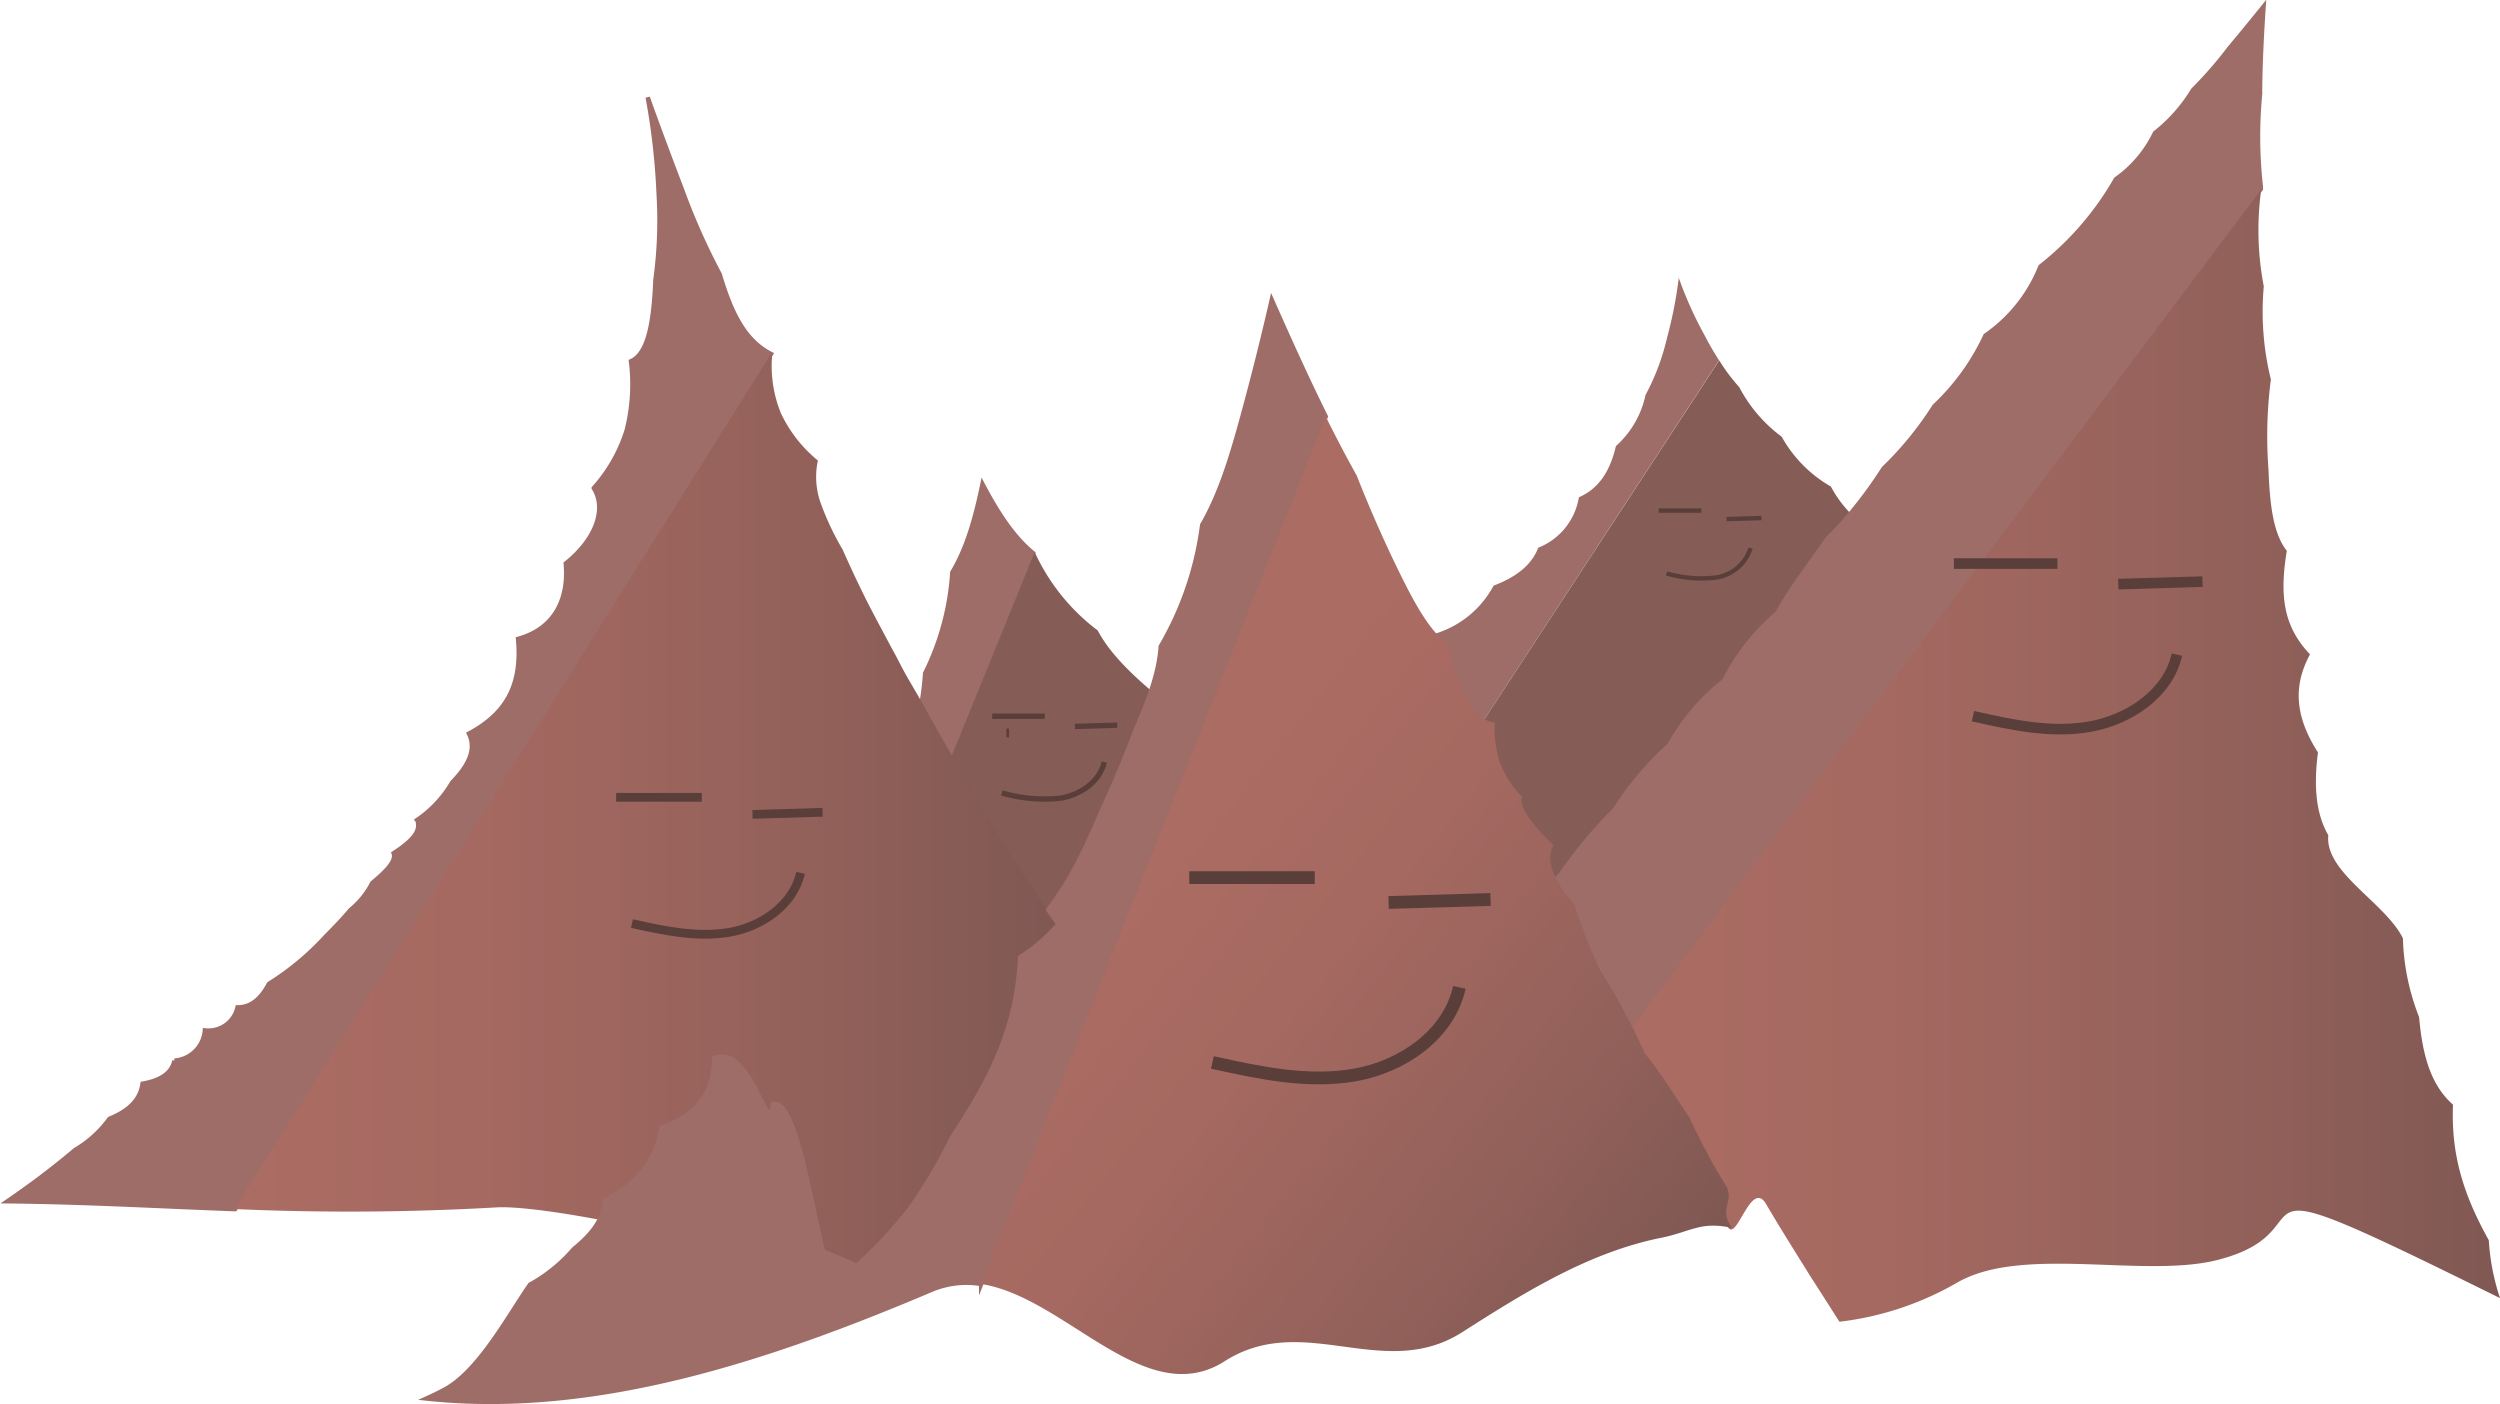 <svg xmlns="http://www.w3.org/2000/svg" xmlns:xlink="http://www.w3.org/1999/xlink" viewBox="0 0 285.55 160.37"><defs><style>.cls-1,.cls-5{fill:#9e6d67;}.cls-1,.cls-10,.cls-7{stroke:#9e6d67;}.cls-1,.cls-10,.cls-13,.cls-3,.cls-4,.cls-6,.cls-7,.cls-9{stroke-miterlimit:10;}.cls-1,.cls-7{stroke-width:0.25px;}.cls-2{fill:#855c56;}.cls-10,.cls-13,.cls-3,.cls-4,.cls-6,.cls-7,.cls-9{fill:none;}.cls-13,.cls-3,.cls-4,.cls-6,.cls-9{stroke:#593e3a;}.cls-3{stroke-width:0.61px;}.cls-6{stroke-width:0.5px;}.cls-8{fill:url(#New_Gradient_Swatch_copy_3);}.cls-9{stroke-width:1.21px;}.cls-10{stroke-width:0.5px;}.cls-11{fill:url(#New_Gradient_Swatch_copy_3-2);}.cls-12{fill:url(#New_Gradient_Swatch_copy_3-3);}.cls-13{stroke-width:1.46px;}</style><linearGradient id="New_Gradient_Swatch_copy_3" x1="190.98" y1="90.33" x2="291.6" y2="90.33" gradientUnits="userSpaceOnUse"><stop offset="0" stop-color="#ab6c63"/><stop offset="0.29" stop-color="#a56961"/><stop offset="0.69" stop-color="#93615a"/><stop offset="1" stop-color="#805853"/></linearGradient><linearGradient id="New_Gradient_Swatch_copy_3-2" x1="32.9" y1="98.24" x2="126.91" y2="98.24" xlink:href="#New_Gradient_Swatch_copy_3"/><linearGradient id="New_Gradient_Swatch_copy_3-3" x1="138.04" y1="101.33" x2="198.11" y2="149.03" xlink:href="#New_Gradient_Swatch_copy_3"/></defs><g id="Layer_2" data-name="Layer 2"><g id="Layer_1-2" data-name="Layer 1"><path class="cls-1" d="M124.2,67.17,113.35,93.82c-.34-.58-.67-1.16-1-1.74-.72-1.27-1.43-2.54-2.14-3.82a30.17,30.17,0,0,0,1.38-7.35,30,30,0,0,0,3.11-11.54c1.7-2.82,2.67-6.29,3.52-10.42C120.06,62.5,121.92,65.33,124.2,67.17Z" transform="translate(-6.05 -4.03)"/><path class="cls-2" d="M138.53,83.87c-.29.56-.6,1.12-.92,1.68-.2,3.06-1.44,6.26-2.86,9.5-1.14,3.07-2.48,6.19-3.86,9.24-.36.85-.73,1.7-1.11,2.54-.19.42-.38.84-.58,1.25s-.26.57-.4.85l-.07.14c-.1.2-.19.4-.3.59s-.29.58-.45.87c-.42.8-.86,1.59-1.34,2.35-.24.38-.48.76-.73,1.13-2-2.91-3.93-5.69-4.93-7.31-2.61-4.25-5.17-8.55-7.63-12.88L124.2,67.17l.07,0a23.36,23.36,0,0,0,7.16,8.87c1.3,2.48,3.71,4.89,6.67,7.36Z" transform="translate(-6.05 -4.03)"/><path class="cls-3" d="M119.38,85.84h6" transform="translate(-6.05 -4.03)"/><path class="cls-3" d="M128.83,87l4.83-.14" transform="translate(-6.05 -4.03)"/><path class="cls-3" d="M120.48,94.6a17.43,17.43,0,0,0,6.76.59c2.24-.39,4.44-1.9,4.94-4.12" transform="translate(-6.05 -4.03)"/><path class="cls-4" d="M121,87.75h.3" transform="translate(-6.05 -4.03)"/><path class="cls-5" d="M174.5,87.86a2.83,2.83,0,0,1,.31-.74c-2.78-2.79-4.05-4.48-3.75-5.81a11.11,11.11,0,0,1-2.71-4.4l.15-.16a11.29,11.29,0,0,0,8.15-5.83c2.5-.94,4.33-2.31,5.1-4.33a7.48,7.48,0,0,0,4.64-5.76c2.29-1,3.57-3,4.23-5.85A10.81,10.81,0,0,0,194,49.15a26.2,26.2,0,0,0,2.44-6.46,49.24,49.24,0,0,0,1.36-6.92,43.64,43.64,0,0,0,3,6.65c.51,1,1.05,1.9,1.6,2.77Z" transform="translate(-6.05 -4.03)"/><path class="cls-2" d="M218.51,63.68c-.62.71-1.28,1.39-1.95,2.05-1.86,2.78-3.94,5.33-5.69,8.45a24.54,24.54,0,0,0-6.05,7.66,24.63,24.63,0,0,0-6.27,7.35,36.26,36.26,0,0,0-6.18,7.32,54.2,54.2,0,0,0-6.1,7.3l-2.87,3.3c-.89-1.67-1.9-3.37-3.16-5.37a64.22,64.22,0,0,1-2.94-7.61c-1.87-2.09-3.24-4.48-2.8-6.27l27.92-42.67a20.52,20.52,0,0,0,2.28,3.05,16.73,16.73,0,0,0,4.86,5.68,14.86,14.86,0,0,0,5.61,5.68A13.49,13.49,0,0,0,218.51,63.68Z" transform="translate(-6.05 -4.03)"/><path class="cls-6" d="M195.51,62.35h4.87" transform="translate(-6.05 -4.03)"/><path class="cls-6" d="M203.26,63.32l4-.12" transform="translate(-6.05 -4.03)"/><path class="cls-6" d="M196.41,69.53A14.28,14.28,0,0,0,202,70,4.88,4.88,0,0,0,206,66.63" transform="translate(-6.05 -4.03)"/><path class="cls-5" d="M264.41,25.34c0,.11,0,.22,0,.32L191,123.43c-.77-1.41-1.44-2.78-2-4.06-2-3-3.67-5.69-5.37-7.74-.7-1.6-1.41-3.07-2.23-4.57.87-1,1.82-2.11,2.88-3.31a53.72,53.72,0,0,1,6.12-7.33,35.94,35.94,0,0,1,6.21-7.35,24.67,24.67,0,0,1,6.29-7.38A24.46,24.46,0,0,1,208.94,74c1.75-3.14,3.83-5.7,5.71-8.48.67-.67,1.33-1.35,1.95-2.06a49.18,49.18,0,0,0,4.49-6,38.28,38.28,0,0,0,5.81-7.12,26,26,0,0,0,5.83-8.07A17.27,17.27,0,0,0,239,34.4a34.17,34.17,0,0,0,8.64-10,13.56,13.56,0,0,0,4.45-5.26,18.16,18.16,0,0,0,4.35-4.91,46.32,46.32,0,0,0,4.16-4.78c1.39-1.65,2.77-3.35,4.15-5.06-.24,3.56-.42,7.12-.43,10.39A50.9,50.9,0,0,0,264.41,25.34Z" transform="translate(-6.05 -4.03)"/><path class="cls-7" d="M264.41,25.34c0,.11,0,.22,0,.32L191,123.43c-.77-1.41-1.44-2.78-2-4.06-2-3-3.67-5.69-5.37-7.74-.7-1.6-1.41-3.07-2.23-4.57.87-1,1.82-2.11,2.88-3.31a53.72,53.72,0,0,1,6.12-7.33,35.94,35.94,0,0,1,6.21-7.35,24.67,24.67,0,0,1,6.29-7.38A24.46,24.46,0,0,1,208.94,74c1.75-3.14,3.83-5.7,5.71-8.48.67-.67,1.33-1.35,1.95-2.06a49.18,49.18,0,0,0,4.49-6,38.28,38.28,0,0,0,5.81-7.12,26,26,0,0,0,5.83-8.07A17.27,17.27,0,0,0,239,34.4a34.17,34.17,0,0,0,8.64-10,13.56,13.56,0,0,0,4.45-5.26,18.16,18.16,0,0,0,4.35-4.91,46.32,46.32,0,0,0,4.16-4.78c1.39-1.65,2.77-3.35,4.15-5.06-.24,3.56-.42,7.12-.43,10.39A50.9,50.9,0,0,0,264.41,25.34Z" transform="translate(-6.05 -4.03)"/><path class="cls-8" d="M291.6,152.3c-34.22-16.93-18.35-8-32.13-4.39-8.39,2.2-22.21-1.68-29.77,2.56A35,35,0,0,1,216.15,155c-1.2-1.88-2.28-3.59-3.2-5-2-3.22-3.69-5.89-5.24-8.55-1.77-2.71-3.41,5-4.41,2.51-2.26-2.9-3.87-5.61-4.2-7.26-.81-1.06-1.52-2-2.16-3a44.49,44.49,0,0,1-3.64-6.29c-.28-.45-.55-.88-.82-1.33s-.66-1.1-1-1.65l-.54-1,73.39-97.77a34,34,0,0,0,.29,11.08,32.23,32.23,0,0,0,.81,10.63,50.69,50.69,0,0,0-.27,10.34c.14,3.68.48,7.22,2.09,9.23-.84,5.08-.41,8.63,2.65,11.83-2.09,3.85-1.54,7.37.91,11.21-.5,3.77-.25,7,1.18,9.45-.44,4.25,6.55,7.74,8.52,11.77a26.43,26.43,0,0,0,1.85,9c.38,4.34,1.33,7.77,3.87,10-.23,5.72,1.18,10.26,4.09,15.49A25.81,25.81,0,0,0,291.6,152.3Z" transform="translate(-6.05 -4.03)"/><path class="cls-9" d="M229.22,68.4h11.83" transform="translate(-6.05 -4.03)"/><path class="cls-9" d="M248,70.75l9.62-.29" transform="translate(-6.05 -4.03)"/><path class="cls-9" d="M231.4,85.83c4.43,1,9,2,13.45,1.18s8.86-3.79,9.85-8.21" transform="translate(-6.05 -4.03)"/><path class="cls-5" d="M94.11,44.46,32.9,142.14c-8.65-.32-16.91-.8-26-.9,1.13-.77,2.24-1.57,3.34-2.38q2.25-1.68,4.4-3.49a13,13,0,0,0,3.92-3.56c2-.81,3.5-2,3.77-4,2-.36,3.31-1.13,3.65-2.64a3.75,3.75,0,0,0,3.47-3.45,3.4,3.4,0,0,0,3.73-2.63c1.58,0,2.68-1,3.59-2.69a31.26,31.26,0,0,0,6.53-5.45c1-1,2.06-2.12,2.79-3a9.4,9.4,0,0,0,2.48-3.07c1.78-1.47,2.75-2.58,2.44-3.4,2.23-1.44,3.17-2.58,2.69-3.79a13.28,13.28,0,0,0,4-4.29c1.81-1.88,2.81-3.7,1.91-5.58C63.77,85.6,65.73,82.4,65.22,77c4.14-1.13,5.82-4.48,5.45-8.61,3.38-2.69,4.72-6.17,3.2-8.61a17.8,17.8,0,0,0,3.76-6.6,21.44,21.44,0,0,0,.49-7.89c2-.89,2.59-4.52,2.79-9.26a50.6,50.6,0,0,0,.37-9.88,78.26,78.26,0,0,0-1.25-11q1.89,5.27,3.9,10.49a74.11,74.11,0,0,0,4.32,9.71C89.49,39.45,90.94,42.84,94.11,44.46Z" transform="translate(-6.05 -4.03)"/><path class="cls-10" d="M94.11,44.46,32.9,142.14c-8.65-.32-16.91-.8-26-.9,1.13-.77,2.24-1.57,3.34-2.38q2.25-1.68,4.4-3.49a13,13,0,0,0,3.92-3.56c2-.81,3.5-2,3.77-4,2-.36,3.31-1.13,3.65-2.64a3.75,3.75,0,0,0,3.47-3.45,3.4,3.4,0,0,0,3.73-2.63c1.58,0,2.68-1,3.59-2.69a31.26,31.26,0,0,0,6.53-5.45c1-1,2.06-2.12,2.79-3a9.4,9.4,0,0,0,2.48-3.07c1.78-1.47,2.75-2.58,2.44-3.4,2.23-1.44,3.17-2.58,2.69-3.79a13.28,13.28,0,0,0,4-4.29c1.81-1.88,2.81-3.7,1.91-5.58C63.77,85.6,65.73,82.4,65.22,77c4.14-1.13,5.82-4.48,5.45-8.61,3.38-2.69,4.72-6.17,3.2-8.61a17.8,17.8,0,0,0,3.76-6.6,21.44,21.44,0,0,0,.49-7.89c2-.89,2.59-4.52,2.79-9.26a50.6,50.6,0,0,0,.37-9.88,78.26,78.26,0,0,0-1.25-11q1.89,5.27,3.9,10.49a74.11,74.11,0,0,0,4.32,9.71C89.49,39.45,90.94,42.84,94.11,44.46Z" transform="translate(-6.05 -4.03)"/><path class="cls-11" d="M126.91,113c-.38.43-.78.85-1.2,1.25a20.43,20.43,0,0,1-3.18,2.53c-.35,8.35-3.69,14.34-7.75,20.53a58.88,58.88,0,0,1-4.9,8.27,52.23,52.23,0,0,1-6,6.43c-1.21-.56-2.5-1.1-3.84-1.63-1.43-5.55-3.17-17.47-5.72-16.84-.5,4.38-2.63-7.14-6.73-5.22,0,4-2.18,6.65-6,7.88a10.6,10.6,0,0,1-5.11,7.53c-6.25-1.26-11.45-1.93-13.73-1.79a295.42,295.42,0,0,1-29.89.19L94.11,44.46l.14.08a14.33,14.33,0,0,0,1,6.7,15.53,15.53,0,0,0,4.22,5.39,8.89,8.89,0,0,0,.37,5,31.61,31.61,0,0,0,2.47,5.2c.68,1.55,1.43,3.16,2.23,4.8s1.68,3.28,2.56,4.93c.42.79.84,1.58,1.27,2.36.52,1,1,1.95,1.58,2.92L111.2,84c.71,1.28,1.42,2.55,2.14,3.82.33.58.66,1.16,1,1.74,2.46,4.33,5,8.63,7.63,12.88,1,1.62,2.9,4.4,4.93,7.31l-.32.48a.61.61,0,0,1-.07.1l-.38.52c-.12.17-.26.35-.39.52C126.13,111.92,126.53,112.47,126.91,113Z" transform="translate(-6.05 -4.03)"/><path class="cls-4" d="M76.43,95.1h9.78" transform="translate(-6.05 -4.03)"/><path class="cls-4" d="M92,97.05l8-.24" transform="translate(-6.05 -4.03)"/><path class="cls-4" d="M78.23,109.52c3.66.81,7.44,1.63,11.13,1s7.32-3.14,8.13-6.79" transform="translate(-6.05 -4.03)"/><path class="cls-5" d="M157.48,51.61l-39.36,99.08a10.25,10.25,0,0,0-5.71.68c-18.08,7.66-38.14,14.49-57.66,12.4.65-.29,1.29-.6,1.91-.93,4-2,7.48-8.58,9.93-12.08a18.06,18.06,0,0,0,5-4.07c2-1.61,3.42-3.37,3.53-5.51.49-.27,1-.56,1.39-.85a10.6,10.6,0,0,0,5.11-7.53c3.82-1.23,6-3.89,6-7.88,4.1-1.92,6.23,9.6,6.73,5.22,2.55-.63,4.29,11.29,5.72,16.84,1.34.53,2.63,1.07,3.84,1.63a52.23,52.23,0,0,0,6-6.43,58.88,58.88,0,0,0,4.9-8.27c4.06-6.19,7.4-12.18,7.75-20.53a20.43,20.43,0,0,0,3.18-2.53c.42-.4.82-.82,1.2-1.25-.38-.54-.78-1.09-1.17-1.65.13-.17.27-.35.39-.52l.38-.52a.61.61,0,0,0,.07-.1c.1-.16.21-.32.32-.48.25-.37.49-.75.73-1.13.48-.76.92-1.55,1.34-2.35q.24-.43.45-.87l.3-.59s.05-.09.07-.14c.14-.28.27-.56.4-.85s.39-.83.58-1.25c.38-.84.74-1.69,1.11-2.54,1.38-3,2.72-6.17,3.86-9.24,1.42-3.24,2.66-6.44,2.86-9.5.32-.56.63-1.12.92-1.68A36.62,36.62,0,0,0,143.36,64c2.1-3.63,3.4-8,4.61-12.42s2.32-8.84,3.34-13.3C153.31,42.8,155.34,47.3,157.48,51.61Z" transform="translate(-6.05 -4.03)"/><path class="cls-10" d="M157.48,51.61l-39.36,99.08a10.25,10.25,0,0,0-5.71.68c-18.08,7.66-38.14,14.49-57.66,12.4.65-.29,1.29-.6,1.91-.93,4-2,7.48-8.58,9.93-12.08a18.06,18.06,0,0,0,5-4.07c2-1.61,3.42-3.37,3.53-5.51.49-.27,1-.56,1.39-.85a10.6,10.6,0,0,0,5.11-7.53c3.82-1.23,6-3.89,6-7.88,4.1-1.92,6.23,9.6,6.73,5.22,2.55-.63,4.29,11.29,5.72,16.84,1.34.53,2.63,1.07,3.84,1.63a52.23,52.23,0,0,0,6-6.43,58.88,58.88,0,0,0,4.9-8.27c4.06-6.19,7.4-12.18,7.75-20.53a20.43,20.43,0,0,0,3.18-2.53c.42-.4.82-.82,1.2-1.25-.38-.54-.78-1.09-1.17-1.65.13-.17.27-.35.39-.52l.38-.52a.61.61,0,0,0,.07-.1c.1-.16.21-.32.32-.48.25-.37.49-.75.73-1.13.48-.76.92-1.55,1.34-2.35q.24-.43.45-.87l.3-.59s.05-.09.07-.14c.14-.28.27-.56.4-.85s.39-.83.58-1.25c.38-.84.74-1.69,1.11-2.54,1.38-3,2.72-6.17,3.86-9.24,1.42-3.24,2.66-6.44,2.86-9.5.32-.56.63-1.12.92-1.68A36.62,36.62,0,0,0,143.36,64c2.1-3.63,3.4-8,4.61-12.42s2.32-8.84,3.34-13.3C153.31,42.8,155.34,47.3,157.48,51.61Z" transform="translate(-6.05 -4.03)"/><path class="cls-12" d="M203.86,144.28c-3.64-.79-4.62.45-8.25,1.17q-1.2.24-2.37.57c-7.24,2-13.78,6.09-20.14,10.15-9,5.78-18.11-2.44-27.17,3.34s-18.16-7.33-27.81-8.82l39.36-99.08c1.14,2.31,2.32,4.56,3.53,6.73,1.48,3.75,3.05,7.32,4.75,10.81s3.57,7,5.64,8.41c1.3,5.37,2.82,8.7,5.37,9a13.77,13.77,0,0,0,.49,4.24A10.66,10.66,0,0,0,179.88,95c-.29,1.28.93,2.91,3.62,5.6a2.5,2.5,0,0,0-.3.72c-.43,1.73.89,4,2.7,6.05a61.22,61.22,0,0,0,2.84,7.34c1.21,1.93,2.19,3.58,3,5.19.79,1.44,1.47,2.85,2.15,4.39,1.63,2,3.24,4.55,5.16,7.44.56,1.23,1.2,2.55,1.94,3.9l.52,1c.29.53.6,1.06.92,1.59l.79,1.28C204.17,141.35,202.31,142,203.86,144.28Z" transform="translate(-6.05 -4.03)"/><path class="cls-13" d="M141.89,104.27h14.33" transform="translate(-6.05 -4.03)"/><path class="cls-13" d="M164.66,107.11l11.64-.34" transform="translate(-6.05 -4.03)"/><path class="cls-13" d="M144.53,125.38c5.36,1.19,10.88,2.38,16.29,1.43s10.72-4.59,11.92-10" transform="translate(-6.05 -4.03)"/></g></g></svg>